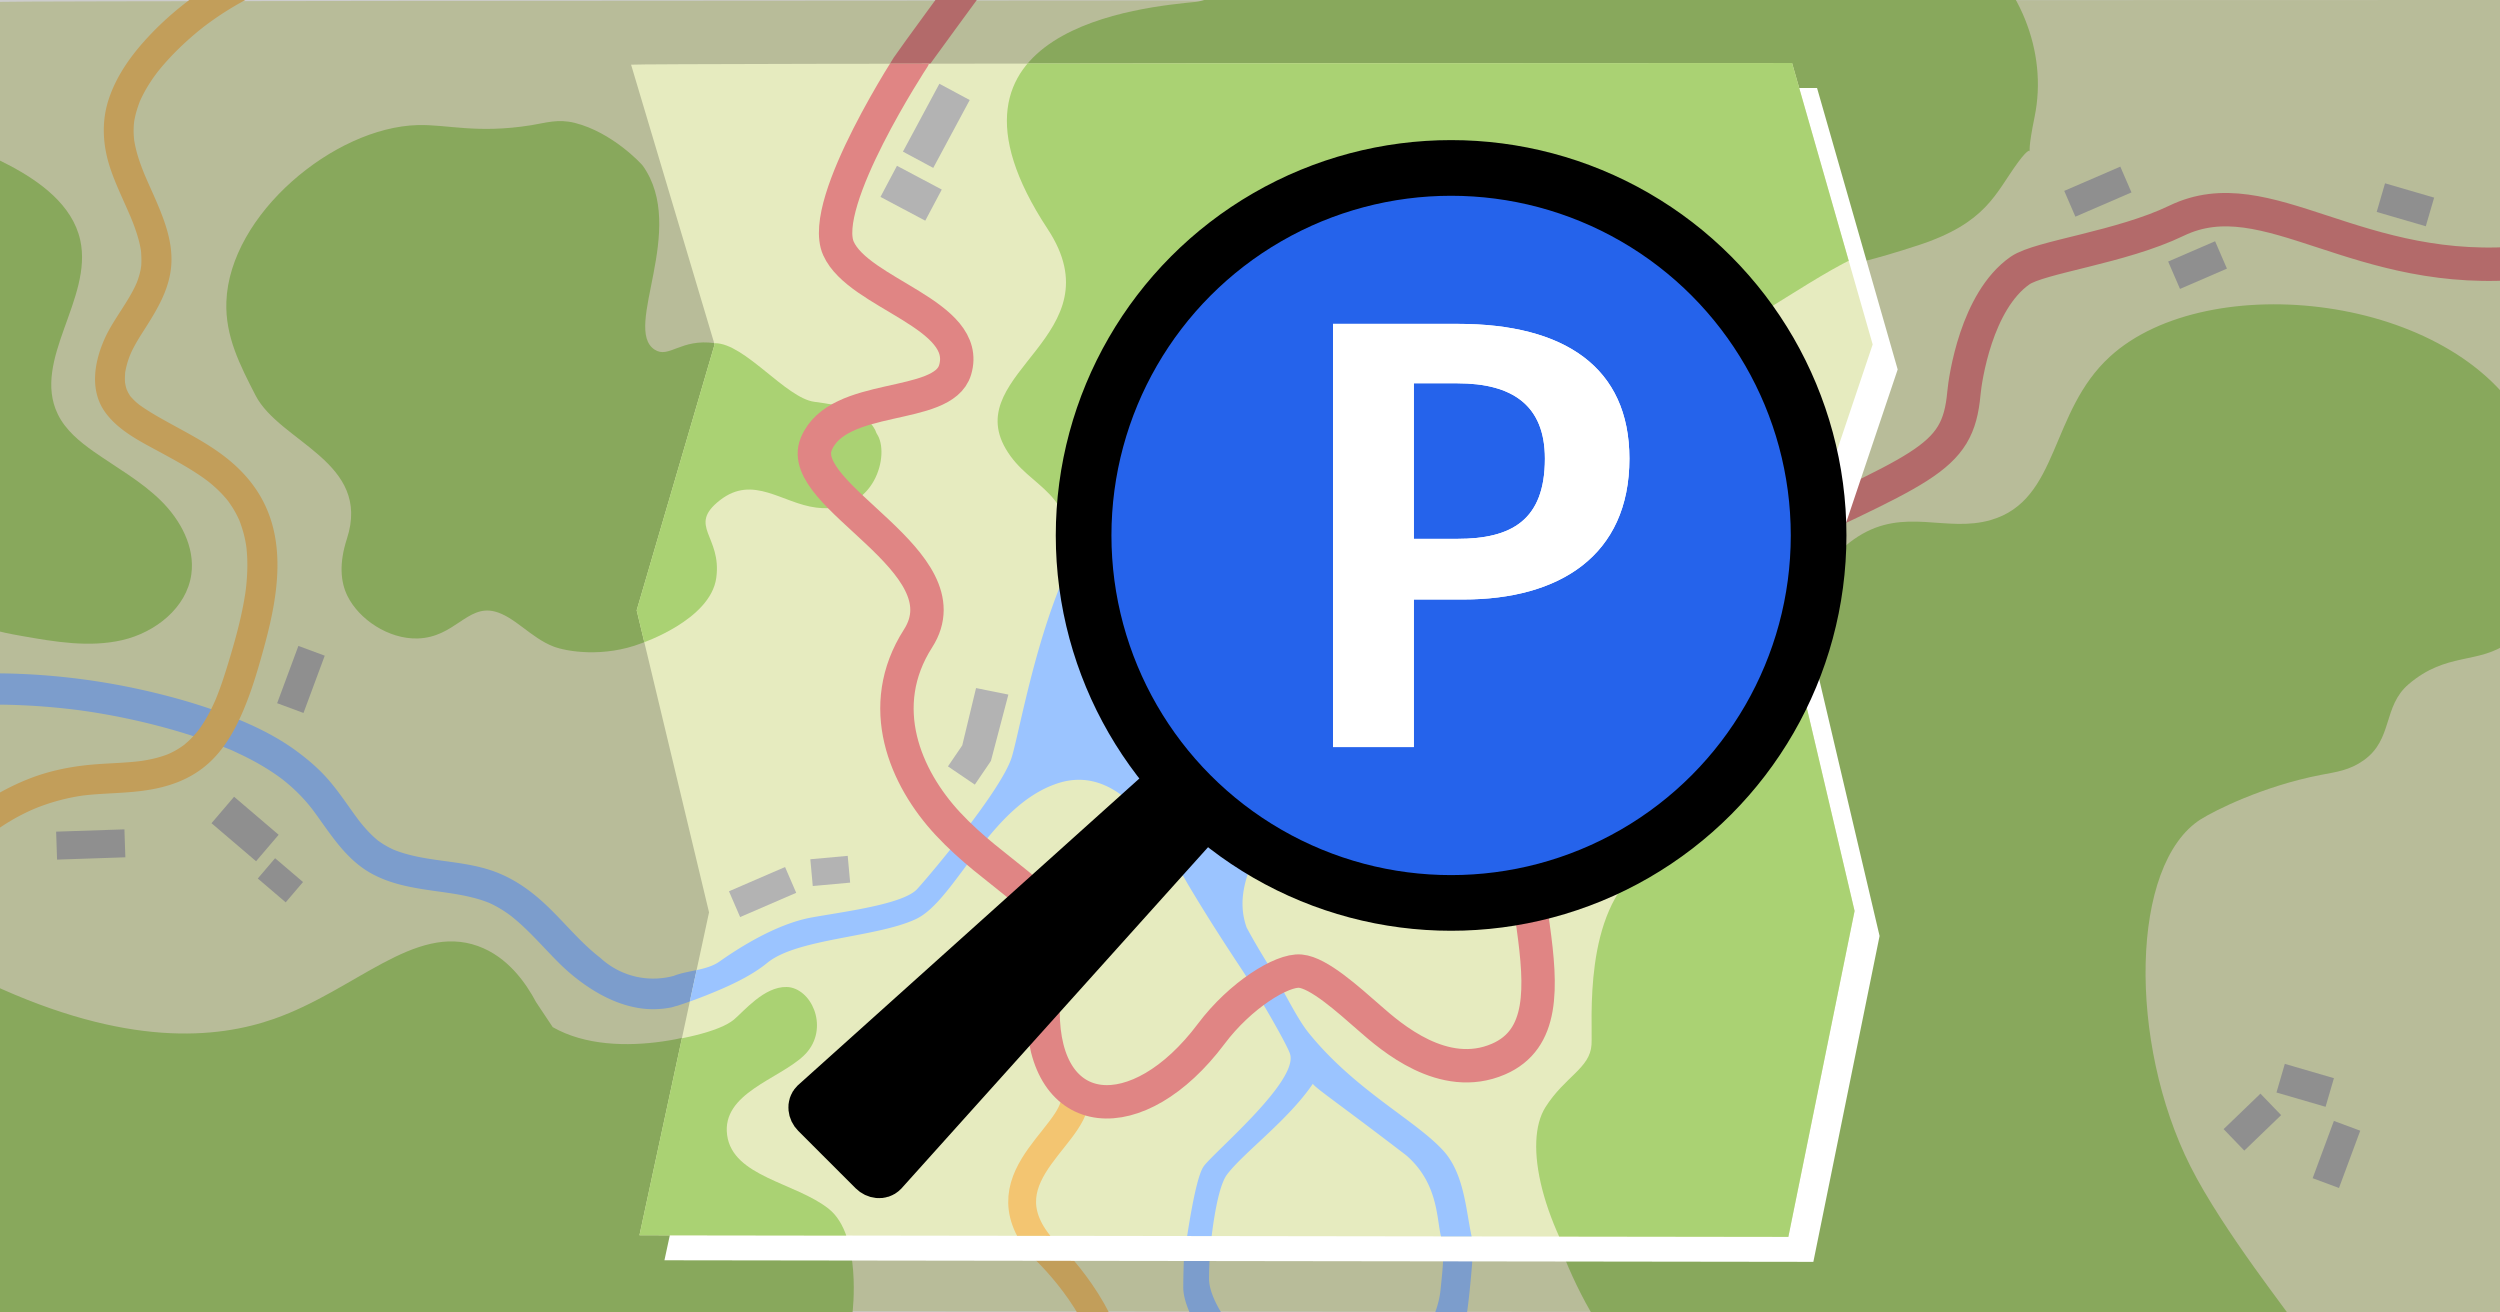 <svg xmlns="http://www.w3.org/2000/svg" viewBox="0 0 1200 630">
  <defs>
    <clipPath id="clippath">
      <path d="M0 0h1200v630H0z" class="cls-4"/>
    </clipPath>
    <clipPath id="clippath-1">
      <path d="m302.92 31.05 40.09 134.29-37.41 127.61 34.74 144.98-33.41 155 551.48.76 31.79-156.43-34.07-144.86 42.76-127.06-38.7-135.09s-555.26.13-557.26.8Z" class="cls-4"/>
    </clipPath>
    <clipPath id="clippath-2">
      <path d="m302.92 31.05 40.09 134.29-37.41 127.61 34.74 144.98-33.41 155 551.48.76 31.79-156.43-34.07-144.86s2-20.16 15.37-55.57l27.39-71.49-38.7-135.09s-555.26.13-557.26.8Z" class="cls-4"/>
    </clipPath>
    <filter id="drop-shadow-1" filterUnits="userSpaceOnUse">
      <feOffset dx="12" dy="12"/>
      <feGaussianBlur result="blur" stdDeviation="3.6"/>
      <feFlood flood-color="#000" flood-opacity=".4"/>
      <feComposite in2="blur" operator="in"/>
      <feComposite in="SourceGraphic"/>
    </filter>
    <style>
      .cls-2,.cls-3,.cls-4,.cls-6,.cls-7,.cls-9{stroke-width:0}.cls-2{fill:#9bc4ff}.cls-3{fill:#b3b3b3}.cls-12,.cls-4{fill:none}.cls-12{stroke:#e08584;stroke-linecap:round;stroke-linejoin:round;stroke-width:16.03px}.cls-6{fill:#aad273}.cls-7{fill:#e6ebbf}.cls-9{fill:#fff}
    </style>
  </defs>
  <g style="isolation:isolate">
    <g id="background">
      <path id="green_background" d="M0 .89v628.26l1200 .85V0S4.36.14 0 .89Z" class="cls-7"/>
      <g style="clip-path:url(#clippath)">
        <path d="M420.05 206.3c-4.29-7.75-10.98-11.06-29.16-13.43-23.8-3.1-24.35-24.76-47.69-28.14-16.57-2.4-22.1 7.63-29.03 3.06-15.5-10.22 16.05-57.69-5.6-88.21-.66-.93-14.66-16.08-32.7-20.6-8.12-2.03-13.98.02-20.93 1.13-26.22 4.19-40.22-.47-54.5-.07-40.12 1.12-90.27 42.89-91.78 84.8-.6 16.56 6.5 30.37 13.97 44.89 11.63 22.63 55.87 31.92 43.9 68.84-3.83 11.82-3.06 20.68.18 27.35 5.52 11.35 19.79 20.93 33.74 20.54 17.76-.5 23.78-16.19 36.91-12.97 9.47 2.32 17.45 12.61 28.2 16.79 6.48 2.53 24.34 5.43 42.36-1.53 4.17-1.61 33.07-11.06 35.9-31.32 2.83-20.25-14.15-24.87 1.78-37.33 15.93-12.45 29.8 1.5 46.21 3.55 5.34.67 12.62.72 19.11-3.66 10.48-7.07 14.65-23.76 9.14-33.7ZM941.88-30c-35.33-3.6-290.45-42.87-325.42 4.99C605.09-9.45 580.43.27 573.98.91c-23.7 2.37-135.08 11.85-71.1 109.01 33.64 51.09-41.47 68.73-20.14 105.46 11.78 20.29 34.36 18.96 30.65 57.93 8.21 33.98 151.44-23.85 168.84-22.39l58.08-63.38 40.88 7.11 42.66-62.21 59.58-5.22c3.7.23 15.34-2.3 37.31-9.49 32.92-10.77 36.91-24.82 47.89-39.78 10.97-14.96 1.78 8.31 7.98-21.89 6.44-31.36-7.16-64.8-34.71-86.06Zm114.52 423.25c6.34-4.03 29.59-15.86 57.53-21.28 7.52-1.46 13.78-2.14 20.67-7.05 14.17-10.07 9-25.8 21.56-36.52 18.22-15.54 33.51-9.45 47.89-19.95 24.01-17.53 26.64-70.41 8.31-104.09-34.49-63.36-152.61-76.05-199.52-33.25-29.25 26.68-24.16 68.85-57.2 78.48-21.47 6.26-41.41-6.36-63.85 7.98-9.83 6.28-15.64 14.87-18.96 20.95-13.65 38.57-8.85 58.24-46.41 97.89 0 0-43.41 39.32-38.41 39.82-28.44 21.33-23.47 74.52-24.1 85.17-.67 11.36-12.78 15.28-22.12 30.06-10.67 16.89 2.95 73.64 31.68 113.72l357.74 9.44-30.92-20.95s.03.02.05 0c.63-.4-33.23-42.64-48.94-73.84-29.99-59.58-28.96-145.01 4.99-166.6Z" class="cls-6"/>
        <path d="M758.96 251.68c-3.21-20.67-17.1-52.88-53.84-58.81s-126.79 3.55-173.85 50.86c-28.69 28.83-40.82 104.03-45.62 119.68s-38.7 55.96-45.38 63.31c-6.68 7.35-35.22 10.87-50.64 13.66-18.26 3.31-37.57 16.44-44.29 21.17-.4.28-.81.54-1.23.78-.13.08-.27.14-.4.22-.3.16-.59.32-.9.47-.15.07-.32.14-.47.21-.3.13-.59.27-.9.39-.16.06-.32.12-.47.18-.32.12-.64.24-.97.35-.14.05-.28.09-.43.14-.36.12-.72.23-1.08.33l-.32.09c-.43.12-.86.24-1.29.35-.03 0-.06.01-.09.02-4.59 1.14-9.47 1.76-13.43 3.35-3.35.9-10.8 2.41-19.71-.04-7.9-2.17-13.12-6.41-15.61-8.72.01.02.02.03.03.05-.01-.02-.04-.04-.06-.07-.06-.04-.11-.08-.17-.12-.09-.06-.15-.12-.2-.17-.08-.05-.15-.1-.2-.14-.56-.45-1.12-.91-1.68-1.37-1.18-.99-2.33-2-3.46-3.04-8.75-8.05-16.16-17.48-25.4-25.01-5.35-4.36-10.92-7.93-17.3-10.58-5.26-2.19-10.81-3.51-16.41-4.47-11.23-1.93-22.91-2.49-33.63-6.65-.15-.06-.25-.1-.34-.13-.6-.27-1.2-.55-1.78-.84-1.36-.68-2.69-1.43-3.97-2.26-.58-.37-1.14-.77-1.71-1.17-.06-.04-.13-.08-.2-.12-.11-.1-.23-.2-.33-.28a47.45 47.45 0 0 1-3.24-2.94c-2.02-2.01-3.86-4.17-5.63-6.4-.04-.04-.08-.09-.12-.14-.1-.14-.2-.28-.29-.41-.42-.56-.83-1.12-1.24-1.68-.88-1.2-1.74-2.41-2.6-3.62-3.61-5.09-7.22-10.23-11.41-14.88-4.27-4.73-9.13-8.85-14.25-12.63-9.98-7.37-21.27-12.72-32.8-17.18-12.16-4.71-24.76-8.38-37.45-11.37-27.1-6.39-55.11-9.4-82.95-8.77-3.43.08-6.85.21-10.27.4-3.91.21-7.69 3.3-7.5 7.5.17 3.88 3.3 7.73 7.5 7.5 13.69-.74 27.42-.61 41.09.4 3.52.26 7.04.58 10.55.95 1.55.17 3.1.34 4.64.53.82.1 1.65.2 2.47.31.08.01.3.04.5.07.32.04.79.11.9.12 6.79.95 13.54 2.12 20.26 3.51 13.15 2.71 26.17 6.21 38.86 10.61a205.012 205.012 0 0 1 10.7 4.02c.47.19 2.55.95.72.29 1.44.51 2.84 1.24 4.23 1.88 5.4 2.49 10.67 5.3 15.67 8.53 1.13.73 2.24 1.48 3.34 2.25.59.41 1.17.83 1.74 1.25.29.21.57.43.86.64.06.04.1.08.15.11.01 0 .02.01.03.02 2.3 1.84 4.54 3.75 6.65 5.81 2.12 2.05 4.12 4.22 6 6.49.44.54.88 1.08 1.31 1.63.04.04.08.09.12.15.1.14.2.28.3.41.89 1.19 1.77 2.39 2.63 3.6 7.17 10.02 14.15 20.54 25.13 26.77 10.4 5.9 22.23 7.43 33.86 9.06 5.66.8 11.34 1.66 16.86 3.19a61.548 61.548 0 0 1 5.86 1.94c.05.02.13.05.22.09.23.1.5.22.59.26 2.67 1.23 5.23 2.71 7.66 4.36a54.299 54.299 0 0 1 2.49 1.79c1.13.92 2.26 1.84 3.35 2.8 2.23 1.96 4.37 4.02 6.47 6.13 4.2 4.23 8.2 8.65 12.41 12.88 2.28 2.29 14.93 15.2 31.5 20.52 6.17 1.98 10.88 2.27 12.73 2.34 4.4.16 8.04-.35 10.55-.86.75-.21 1.56-.45 2.42-.71l.05.03c1.33-.43 2.87-.94 4.55-1.53 4.67-1.6 10.27-3.75 16.49-6.42 7.52-3.23 14.87-7.02 20.63-11.36.61-.45 1.21-.91 1.76-1.36 14.33-11.79 52.42-12.15 71.38-21.04s35.34-54.48 68.08-65.17c32.74-10.69 53.03 32.62 63.13 49.58 9.33 15.66 18.18 29.19 25.11 39.66 7.08 10.69 21.37 35.24 23.2 40.52 4.54 13.11-37.07 47.75-41.47 54.2-.13.2-.27.42-.4.66-.05.09-.09.19-.14.28-.09.17-.17.33-.26.52-.05.12-.11.25-.16.37-.08.18-.16.35-.23.54-.06.15-.12.3-.18.46-.07.19-.15.38-.22.58-.06.17-.12.35-.18.52-.07.2-.14.4-.21.61-.06.19-.12.39-.19.59-.07.21-.13.43-.2.65-.06.21-.12.42-.19.64-.07.23-.13.45-.2.69-.06.22-.12.45-.19.68-.06.24-.13.47-.19.72-.06.24-.13.49-.19.74-.06.24-.12.48-.18.73-.06.26-.13.52-.19.79-.06.25-.12.5-.17.75-.06.27-.13.55-.19.83-.06.25-.11.5-.17.76-.06.29-.13.58-.19.87-.05.25-.11.5-.16.76-.06.3-.13.61-.19.92l-.15.73c-.06.32-.13.64-.19.97-.05.24-.09.47-.14.71-.07.34-.13.68-.2 1.02l-.12.66c-.07.36-.13.72-.2 1.08-.03.18-.07.37-.1.55-.07.4-.15.81-.22 1.21 0 .04-.01.08-.02.13-.39 2.21-.77 4.42-1.11 6.55 0 .02 0 .04-.01.06-.08.48-.15.96-.23 1.43-.01.08-.02.15-.04.23-.07.47-.15.93-.22 1.39l-.03.19c-.07.47-.14.93-.21 1.38 0 .05-.02.1-.02.15-.75 4.91-1.31 8.93-1.62 10.82l.14-.04c-.1 2.32-.27 7.62-.29 13.09-.04 13.73 17.53 35.47 17.49 35.71l14.43-5.83s-19.58-20.29-19.55-34.07c.01-6.5.54-13.51.58-13.94 0-.07.01-.12.02-.19v-.07c.02-.17.03-.35.05-.54 0-.06.01-.12.02-.18.02-.18.04-.38.06-.58 0-.07.01-.14.02-.21.02-.22.05-.46.07-.7 0-.07.01-.13.02-.2.03-.27.06-.56.09-.86 0-.05.01-.09.02-.14.08-.7.16-1.45.26-2.26.01-.1.02-.2.04-.3.04-.3.07-.6.11-.91l.06-.45c.03-.27.07-.54.1-.82.02-.17.04-.34.07-.51.04-.28.08-.57.11-.86.02-.17.05-.34.07-.51.04-.3.08-.6.13-.9.02-.17.05-.35.07-.52.05-.31.09-.63.14-.95.02-.17.05-.33.08-.5.06-.37.11-.75.17-1.12.02-.12.04-.23.05-.35.08-.49.16-.99.24-1.49.02-.1.03-.19.05-.29l.21-1.21.09-.5.18-1c.04-.19.07-.38.11-.57l.18-.93.12-.61c.06-.3.12-.59.18-.88.04-.2.08-.4.13-.6.06-.3.13-.59.2-.89.04-.19.09-.39.13-.58.07-.31.15-.61.22-.92.04-.17.08-.34.12-.5.1-.38.19-.76.29-1.14l.06-.25c.12-.45.25-.9.38-1.33.04-.12.07-.24.11-.36.09-.31.19-.61.28-.91.05-.16.1-.31.15-.46.08-.26.17-.51.26-.76.06-.16.11-.31.17-.47.08-.23.17-.46.26-.68.06-.15.12-.3.18-.44.09-.22.18-.42.27-.63.06-.14.12-.28.18-.41.09-.2.19-.39.28-.58l.18-.36c.11-.2.21-.39.32-.57a10.602 10.602 0 0 1 .66-1.01c7.79-10.38 29.48-26.22 41.18-43.55 1.93 2.52 12.44 9.48 44.9 34.36 7.34 6.38 11.16 14.24 13.3 21.35 2.08 7.42 2.3 14.1 3.53 18.19.01.04.02.09.04.13 1.56 4.86.9 12.24-.44 25.01-1.51 14.38-11.18 26.06-11.1 26.26l20.64 4.07c-.06-.2 2.56-12.39 4.22-27.93 1.07-10.04 2.05-20.63 1.62-25.75h.16c-.09-.33-.19-.67-.27-1.02-.45-3.04-1.75-15.59-5.67-27.12-1.77-5.66-4.29-11.07-8.26-15.43-13.36-14.7-42.21-28.86-64.6-56.49-6.15-7.59-12.57-21.67-20.17-33.99-1.56-2.53-5.91-9.62-9.68-16.7-9.97-28.33 21.57-51.44 19.8-83.43-1.77-31.86-9.07-66.34 17.65-71.69s43.65 25.11 70.38 33.8c26.72 8.69 57.46-42.09 52.78-72.16Z" class="cls-2"/>
        <path d="M397.8 580.24c-16.03-12.69-46.1-15.37-48.77-35.41s24.72-26.72 36.75-38.08c12.03-11.36 5.35-30.07-6.01-32.74-.71-.17-1.45-.23-2.17-.25-10.77-.28-20.5 11.62-25.3 15.64-6.41 5.37-55.88 21.39-86.99 3.63-2.66-4-5.32-7.99-7.98-11.99-4.8-9-13.45-21.73-27.93-26.94-30.42-10.94-58.89 21.25-97.77 34.92-27.48 9.66-70.77 13.79-136.67-16.96v167.43h270.36v-.06l143.86-9.09s4.68-37.41-11.36-50.11ZM-38.84 50.92c10.71 13.49 27.52 20.21 42.8 28.18s30.83 19.32 34.55 36.14c6.21 28.05-23.25 57.6-10.81 83.49 3.68 7.65 10.51 13.28 17.46 18.15 10.84 7.6 22.59 14.11 32.03 23.4 9.44 9.29 16.46 22.26 14.65 35.38-2.22 16.08-17.31 27.94-33.13 31.59s-32.32.84-48.31-1.99c-10.54-1.86-21.7-4.03-29.57-11.29-6.91-6.38-10.16-15.71-12.64-24.78-6.39-23.37-9.26-47.54-12.11-71.61-4.14-34.96-8.28-69.92-12.43-104.88-2.15-18.15-2.25-40.66 13.6-49.74 1.78 1.26 3.55 2.52 5.33 3.78" class="cls-6"/>
        <path id="orange_street" d="M515.43 523.2c6.82 19.79-44.17 39.55-16.52 74.12.29.36 25.76 22.73 33.94 52.06" style="stroke:#f3c571;stroke-width:13.36px;fill:none"/>
        <g id="g271">
          <g id="use269">
            <path id="AZ" d="M467.01-11.03s-29.62 40.37-31.22 42.92c-9.49 15.09-41.68 68.63-33.32 87.35 9.78 21.89 63.99 31.67 55.99 58.33-5.88 19.6-56.28 10.4-66.65 35.55s72.56 56.3 48.88 93.31c-20.92 32.69-6.15 66.93 14.22 88.87 23.11 24.88 49.4 34.74 51.09 54.1-4.23 9.59-4.74 22.22-5.33 35.84 0 54.21 45.52 57.94 80.75 10.97 13.89-18.52 33.96-30.89 42.78-30.07 8.42.78 22.66 13.33 33.33 22.66 10.07 8.82 35.33 30.98 61.76 19.55 43.84-18.96-.57-97.76 16.27-154.34 11.44-38.46 53.56-65.15 97.29-86.62 90.87-43.75 106.84-45.74 109.83-78.66.63-6.94 5.99-44.23 26.94-58.86 9.35-6.53 48.66-11.14 75.15-23.94 43.72-21.12 86.82 28.46 168.93 19.9 25.82-2.69 46.33-12.16 59.86-19.95" class="cls-12"/>
          </g>
        </g>
        <path d="M190.78-31.35c-44.43-1.78-89.5 16.61-119.79 49.21-8.06 8.67-15.13 18.54-18.84 29.88-3.54 10.79-2.82 22.14.71 32.82 1.67 5.07 3.82 9.97 5.99 14.84.96 2.17 1.94 4.33 2.89 6.5.26.59.51 1.18.77 1.77.85 1.95-.53-1.32.27.64.56 1.37 1.11 2.75 1.62 4.14.79 2.15 1.51 4.32 2.11 6.53.27.99.51 1.98.72 2.99.12.6.24 1.2.34 1.8.07.4.13.8.19 1.2-.12-.91-.14-.94-.04-.1.14 2.25.25 4.45.06 6.7-.02.27-.35 2.27-.04.55-.12.68-.24 1.35-.39 2.03-.31 1.39-.71 2.76-1.18 4.1-.23.67-.48 1.34-.75 1.99.53-1.29-.41.85-.42.89-.61 1.3-1.28 2.57-1.98 3.82-1.41 2.53-2.96 4.99-4.52 7.43-2.96 4.62-6.03 9.21-8.28 14.23-4.97 11.13-7.34 24.83.36 35.4 6.7 9.19 17.86 14.42 27.61 19.76 4.64 2.54 9.29 5.08 13.79 7.88 2.03 1.26 4.03 2.58 5.97 3.97.53.38 1.05.76 1.57 1.15 1.11.83.3.23.08.05 1.17.93 2.33 1.89 3.44 2.89a58.51 58.51 0 0 1 4.96 5c.42.48.83.98 1.24 1.48 1.35 1.61-.75-1.14.45.59.76 1.1 1.53 2.19 2.23 3.34s1.36 2.35 1.97 3.56c.3.6.58 1.21.87 1.82.92 1.96-.43-1.29.31.74.91 2.51 1.73 5.02 2.32 7.62.27 1.19.5 2.39.7 3.6.06.35.26 1.82.08.4.09.67.16 1.33.22 2 .26 2.7.36 5.42.34 8.14-.03 2.77-.19 5.54-.45 8.29-.11 1.16-.24 2.32-.39 3.48.19-1.53-.11.77-.13.88-.14.93-.29 1.86-.45 2.8-1.85 10.81-4.86 21.4-8.07 31.88-1.45 4.72-2.97 9.43-4.77 14.03-.23.6-.48 1.2-.71 1.8-.78 1.98.59-1.29-.27.65-.43.98-.86 1.95-1.32 2.92-1.13 2.38-2.35 4.72-3.72 6.98-.59.98-1.21 1.94-1.85 2.89-.35.51-.71 1.02-1.07 1.52-.12.17-1.4 1.76-.37.51-1.56 1.9-3.2 3.72-5.02 5.38-.45.41-.93.8-1.39 1.21-1.49 1.34 1.16-.77-.48.4-.85.6-1.69 1.2-2.58 1.75-1.17.73-2.38 1.39-3.61 1.99-.04.02-2.17.97-.88.43-.65.27-1.32.52-1.99.75-2.68.95-5.44 1.65-8.22 2.18-1.17.22-2.35.42-3.53.59 1.48-.21-.88.1-.95.11-.96.11-1.92.21-2.89.29-5.59.51-11.2.69-16.8 1.09-11.36.81-22.51 2.89-33.12 7.1-10.85 4.3-20.78 10.12-29.8 17.54a97.837 97.837 0 0 0-11.37 11.02c-2.49 2.82-2.99 7.44 0 10.18 2.72 2.5 7.52 3.02 10.18 0a98.37 98.37 0 0 1 11.91-11.45c-.12.1 1.65-1.31.89-.72s1.04-.78.92-.69c1.11-.82 2.23-1.62 3.37-2.4 2.28-1.55 4.62-3.01 7.02-4.37 2.2-1.25 4.45-2.41 6.74-3.48.62-.29 1.25-.58 1.88-.86.08-.03 2.17-.92.81-.36a97.844 97.844 0 0 1 23.19-6.4c2.25-.34-1.49.13.85-.11.72-.07 1.44-.16 2.16-.23 2.91-.29 5.82-.47 8.74-.64 5.59-.32 11.18-.58 16.74-1.28 12.03-1.51 23.27-5.16 32.38-13.46 7.76-7.07 12.84-16.43 16.83-26s6.88-19.54 9.6-29.48c5.73-20.9 10.24-44.73 1.69-65.52-4.47-10.87-11.86-19.41-21.15-26.46-8.06-6.11-17.09-10.75-25.92-15.63-4.67-2.59-9.39-5.2-13.76-8.28-.39-.27-.77-.55-1.15-.83 1.08.82-.72-.61-.74-.64-1.06-.92-2.04-1.91-2.97-2.97-1.32-1.51.43.98-.54-.78-.22-.4-.49-.79-.71-1.19-.07-.12-.95-2.13-.41-.73-.32-.83-.58-1.68-.78-2.55-.04-.19-.4-2.33-.2-.7-.05-.44-.09-.89-.11-1.33-.08-1.36 0-2.7.08-4.05.13-2.15-.34 1.31.11-.81.15-.68.27-1.37.43-2.05.33-1.37.73-2.73 1.2-4.06.23-.67.49-1.34.75-2-.51 1.29.38-.85.4-.89.49-1.07 1.02-2.12 1.58-3.15 1.36-2.53 2.9-4.95 4.44-7.37 6.4-10.03 12.69-20.14 13.29-32.37.52-10.7-3.4-20.89-7.57-30.52-.94-2.17-1.91-4.33-2.88-6.49-.44-.99-.88-1.97-1.31-2.96-.26-.59-.51-1.19-.77-1.78-.33-.77-.34-.79-.03-.06-.17-.4-.33-.79-.49-1.19-1.83-4.5-3.46-9.11-4.42-13.88-.12-.61-.22-1.23-.34-1.84-.38-2.02.09 1.49-.08-.56-.09-1.04-.18-2.08-.22-3.12-.04-1.35-.01-2.71.09-4.06 0-.12.25-2.41.05-.86.11-.8.26-1.6.42-2.39.54-2.62 1.35-5.14 2.28-7.65.77-2.08-.32.67.22-.54.24-.53.48-1.07.74-1.59.72-1.49 1.49-2.94 2.32-4.36 1.32-2.26 2.76-4.44 4.3-6.55 0 0 1.41-1.88.6-.83.44-.57.89-1.12 1.34-1.68.9-1.1 1.83-2.19 2.77-3.26 3.53-3.98 7.31-7.74 11.28-11.28 2.06-1.84 4.17-3.62 6.34-5.34.36-.29.72-.57 1.09-.86-1.11.87.69-.52.74-.55 1.29-.97 2.59-1.91 3.91-2.84 4.34-3.04 8.84-5.85 13.48-8.41 9.93-5.5 17.88-8.82 28.83-12.06 5.08-1.5 10.24-2.74 15.45-3.7 1.13-.21 2.27-.4 3.4-.59.68-.11 1.37-.21 2.05-.31 2.25-.35-1.44.16.82-.12 2.74-.34 5.49-.62 8.25-.81 5.29-.37 10.59-.43 15.88-.22 3.77.15 7.37-3.42 7.2-7.2-.18-4.03-3.16-7.04-7.2-7.2Z" style="fill:#f3c571;stroke-width:0"/>
      </g>
      <g id="houses_background">
        <path d="m1017.751 79.978 5.355 12.382-26.92 11.643-5.355-12.381zm102.514 458.062 12.648 4.691-10.2 27.5-12.647-4.692zm-57.018-422.248 5.685 13.143-22.532 9.747-5.685-13.144zm21.764 409.155 9.933 10.315-17.683 17.03-9.933-10.315zm83.376-430.091-4.007 13.747-23.57-6.87 4.008-13.747zm-48.104 422.666-4.008 13.748-23.569-6.87 4.007-13.748zM143.23 310.036l12.649 4.69-10.2 27.5-12.648-4.691zm-83.509 88.052.452 13.422-32.781 1.105-.452-13.423zm74.031 2.602-10.841 12.703-21.39-18.255 10.842-12.702zm11.699 22.686-8.316 9.744-13.402-11.439 8.316-9.743z" class="cls-3"/>
        <path id="houses" d="m376.826 416.167 5.355 12.382-26.92 11.643-5.355-12.381zM422.624 94.52l7.923-14.939 21.503 11.405-7.923 14.939zm-15.721 316.285 1.17 12.857-17.946 1.633-1.17-12.856zM450.906 40.2l14.553 7.817-17.497 32.578-14.554-7.817zM468.5 330.27l15.52 3.13-8.38 31.85-7.73 11.37-12.89-8.75 6.86-10.09 6.62-27.51z" class="cls-3"/>
      </g>
      <path d="M0 0h1200v630H0z" style="fill:#000;mix-blend-mode:multiply;opacity:.2;stroke-width:0"/>
    </g>
    <g id="Logo">
      <g id="landscape">
        <path d="m302.92 31.05 40.09 134.29-37.41 127.61 34.74 144.98-33.41 155 551.48.76 31.79-156.43-34.07-144.86 42.76-127.06-38.7-135.09s-555.26.13-557.26.8Z" style="fill:#fff;filter:url(#drop-shadow-1);stroke-width:0"/>
        <path id="green_background-2" d="m302.92 31.05 40.09 134.29-37.41 127.61 34.74 144.98-33.41 155 551.48.76 31.79-156.43-34.07-144.86 42.76-127.06-38.7-135.09s-555.26.13-557.26.8Z" class="cls-7"/>
        <g style="clip-path:url(#clippath-1)">
          <path d="M397.8 580.24c-16.03-12.69-46.1-15.37-48.78-35.41-2.67-20.04 24.72-26.72 36.75-38.08s5.34-30.07-6.01-32.74c-.71-.17-1.45-.23-2.17-.25-10.77-.28-20.5 11.62-25.3 15.64-6.82 5.71-26.07 10.37-51.84 12.74l-32.93 108.84 141.64 19.38s4.68-37.41-11.36-50.11Zm22.25-373.94c-5.21-9.42-15.53-11.65-29.16-13.43-13.63-1.78-33.47-28.14-47.69-28.14-25.83 0-46.81 106.05-46.81 106.05l11.51 37.97s33.07-11.06 35.9-31.32c2.83-20.25-14.15-24.87 1.78-37.33 15.93-12.45 29.8 1.5 46.21 3.55 28.44 3.55 35.53-25.91 29.13-35.36-.41-.6-.54-1.37-.88-2Z" class="cls-6"/>
          <path id="forest" d="M900.52 1.12C849.76-4.06 595.18-1.21 573.97.91c-23.7 2.37-135.08 11.85-71.1 109.01 33.64 51.09-41.47 68.73-20.14 105.46 11.78 20.29 34.36 18.96 30.65 57.93 8.21 33.98 151.44-23.85 168.84-22.39l58.08-63.38 40.88 7.11 42.66-62.21 12.64 22.51c3.7.23 59.66-39.61 63.98-33.18.03.04.05.09.08.13V1.12Zm6.99 170.75c-8.25 18.62-25.62 43.85-29.07 57.84l.08 9.8c6.82 50.38-14.52 97.25-52.08 136.9 0 0-43.41 39.32-38.41 39.82-28.44 21.33-23.47 74.52-24.1 85.17-.67 11.36-12.78 15.28-22.12 30.06-10.67 16.89-2.23 56.19 26.5 96.28l139.82-2.37s-.94-269.25-.61-453.5Z" class="cls-6"/>
          <path d="M758.96 251.68c-3.21-20.67-17.1-52.88-53.84-58.81s-126.79 3.55-173.85 50.86c-28.69 28.83-40.82 104.03-45.62 119.68s-38.7 55.96-45.38 63.31c-6.68 7.35-35.22 10.87-50.64 13.66-18.26 3.31-37.57 16.44-44.29 21.17-6.09 4.3-15.26 4.22-21.91 6.87-3.32.9-10.82 2.45-19.79-.02-7.9-2.17-13.12-6.41-15.61-8.72.01.02.02.03.03.05-.01-.02-.04-.04-.06-.07-.06-.04-.11-.08-.17-.12-.09-.06-.15-.12-.2-.17-.08-.05-.15-.1-.2-.14-.56-.45-1.12-.91-1.68-1.37-1.18-.99-2.33-2-3.46-3.04-8.75-8.05-16.16-17.48-25.4-25.01-5.35-4.36-10.92-7.93-17.3-10.58-5.26-2.19-10.81-3.51-16.41-4.47-11.23-1.93-22.91-2.49-33.63-6.65-.15-.06-.25-.1-.34-.13-.6-.27-1.2-.55-1.78-.84-1.36-.68-2.69-1.43-3.97-2.26-.58-.37-1.14-.77-1.71-1.17-.06-.04-.13-.08-.2-.12-.11-.1-.23-.2-.33-.28a47.45 47.45 0 0 1-3.24-2.94c-2.02-2.01-3.86-4.17-5.63-6.4-.04-.04-.08-.09-.12-.14-.1-.14-.2-.28-.29-.41-.42-.56-.83-1.12-1.24-1.68-.88-1.2-1.74-2.41-2.6-3.62-3.61-5.09-7.22-10.23-11.41-14.88-4.27-4.73-9.13-8.85-14.25-12.63-9.98-7.37-21.27-12.72-32.8-17.18-12.16-4.71-24.76-8.38-37.45-11.37-27.1-6.39-55.11-9.4-82.95-8.77-3.43.08-6.85.21-10.27.4-3.91.21-7.69 3.3-7.5 7.5.17 3.88 3.3 7.73 7.5 7.5 13.69-.74 27.42-.61 41.09.4 3.52.26 7.04.58 10.55.95 1.55.17 3.1.34 4.64.53.82.1 1.65.2 2.47.31.08.01.3.04.5.07.32.04.79.11.9.12 6.79.95 13.54 2.12 20.26 3.51 13.15 2.71 26.17 6.21 38.86 10.61a205.012 205.012 0 0 1 10.7 4.02c.47.19 2.55.95.72.29 1.44.51 2.84 1.24 4.23 1.88 5.4 2.49 10.67 5.3 15.67 8.53 1.13.73 2.24 1.48 3.34 2.25.59.41 1.17.83 1.74 1.25.29.21.57.43.86.64.06.04.1.08.15.11.01 0 .02.01.03.02 2.3 1.84 4.54 3.75 6.65 5.81 2.12 2.05 4.12 4.22 6 6.49.44.54.88 1.08 1.31 1.63.04.04.08.09.12.15.1.14.2.28.3.41.89 1.19 1.77 2.39 2.63 3.6 7.17 10.02 14.15 20.54 25.13 26.77 10.4 5.9 22.23 7.43 33.86 9.06 5.66.8 11.34 1.66 16.86 3.19a61.548 61.548 0 0 1 5.86 1.94c.05.02.13.05.22.09.23.1.5.22.59.26 2.67 1.23 5.23 2.71 7.66 4.36a54.299 54.299 0 0 1 2.49 1.79c1.13.92 2.26 1.84 3.35 2.8 2.23 1.96 4.37 4.02 6.47 6.13 4.2 4.23 8.2 8.65 12.41 12.88 2.28 2.29 14.93 15.2 31.5 20.52 6.17 1.98 10.88 2.27 12.73 2.34 4.4.16 8.04-.35 10.55-.86 5.52-1.53 13.75-4.44 23.51-8.63 8.3-3.56 16.42-7.81 22.39-12.72 14.33-11.79 52.42-12.15 71.38-21.04s35.34-54.48 68.08-65.17c32.74-10.69 53.03 32.62 63.13 49.58 9.33 15.66 18.18 29.19 25.11 39.66 7.08 10.69 21.37 35.24 23.2 40.52 4.54 13.11-37.07 47.75-41.47 54.2-4.4 6.45-8.55 38.37-9.59 44.9l12.7-4.02s2.42-29.4 8.15-37.03c7.79-10.38 29.48-26.22 41.18-43.55 1.93 2.52 12.44 9.48 44.9 34.36 16.87 14.66 14.2 33.77 17.31 40.88l14.66.44c-3.26-11.54-3.24-31.52-14.2-43.57-13.36-14.7-42.21-28.86-64.6-56.49-6.15-7.59-12.57-21.67-20.17-33.99-1.56-2.53-5.91-9.62-9.68-16.7-9.97-28.33 21.57-51.44 19.8-83.43-1.77-31.86-9.07-66.34 17.65-71.69s43.65 25.11 70.38 33.8c26.72 8.69 57.46-42.09 52.78-72.16ZM307.34 468.45s.08.01.1.02c-.03 0-.07-.01-.1-.02Z" class="cls-2"/>
          <path d="M288 459.66s.02.01.03.02c-.4-.63-.7-.61-.4-.31.14.09.28.19.37.29Z" class="cls-2"/>
        </g>
        <g id="red_street" style="clip-path:url(#clippath-2)">
          <path id="orange_street-2" d="M515.43 523.2c6.89 20-45.25 39.96-15.62 75.21" style="stroke-width:13.36px;stroke:#f3c571;fill:none"/>
          <g id="g271-2">
            <g id="use269-2">
              <path id="AZ-2" d="M438.34 27.89s-45.65 69.46-35.88 91.36c9.78 21.89 63.99 31.67 55.99 58.33-5.88 19.6-56.28 10.4-66.65 35.55-10.37 25.15 72.56 56.3 48.88 93.31-20.92 32.69-6.15 66.93 14.22 88.87 23.11 24.88 49.4 34.74 51.09 54.1-4.23 9.59-4.74 22.22-5.33 35.84 0 54.21 45.52 57.94 80.75 10.97 13.89-18.52 33.96-30.89 42.78-30.07s22.66 13.33 33.33 22.66c10.07 8.82 35.33 30.98 61.76 19.55 43.84-18.96-4.86-99.22 16.27-154.34 27.25-71.1 97.16-75.84 130.34-119.68" class="cls-12"/>
            </g>
          </g>
        </g>
        <path id="houses-2" d="m376.826 416.167 5.355 12.382-26.92 11.643-5.355-12.381zM422.624 94.52l7.923-14.939 21.503 11.405-7.923 14.939zm-15.721 316.285 1.17 12.857-17.946 1.633-1.17-12.856zM450.906 40.2l14.553 7.817-17.497 32.578-14.554-7.817zM468.5 330.27l15.52 3.13-8.38 31.85-7.73 11.37-12.89-8.75 6.86-10.09 6.62-27.51z" class="cls-3"/>
      </g>
      <g id="Parkraum">
        <circle id="Lupe_Glas_dunkel" cx="696.53" cy="257.01" r="176.4" style="stroke-width:0;fill:#2563eb"/>
        <path id="P_in_Pfaden" d="M782.12 220.14c0 46.74-33.81 67.61-79.67 67.61h-23.81v70.85h-38.8V155.47h59.97c51.15 0 82.31 20.87 82.31 64.67Zm-40.57 0c0-25.58-15.58-36.16-42.04-36.16h-20.87v74.67h20.87c25.87 0 42.04-8.82 42.04-38.51Z" class="cls-9"/>
        <path d="M782.12 220.14c0 46.74-33.81 67.61-79.67 67.61h-23.81v70.85h-38.8V155.46h59.97c51.15 0 82.31 20.87 82.31 64.67Zm-40.57 0c0-25.58-15.58-36.16-42.04-36.16h-20.87v74.67h20.87c25.87 0 42.04-8.82 42.04-38.51Z" class="cls-9"/>
      </g>
    </g>
    <g id="magnifying_glass">
      <path d="m302.92 31.05 40.09 134.29-37.41 127.61 34.74 144.98-33.41 155 551.48.76 31.79-156.43-34.07-144.86 42.76-127.06-38.7-135.09s-555.26.13-557.26.8Z" class="cls-4"/>
      <path d="m418.46 562.58-27.5-27.5c-1.81-1.81-2.06-4.53-.55-6.03l167.77-150.73c1.51-1.51 4.22-1.26 6.03.55l10.46 10.46c1.81 1.81 2.06 4.53.55 6.03L424.49 563.13c-1.51 1.51-4.22 1.26-6.03-.55Z" style="stroke:#000;stroke-miterlimit:10;stroke-width:22px;fill:#000"/>
      <circle cx="696.53" cy="257.01" r="176.4" style="stroke-width:26.72px;stroke:#000;stroke-miterlimit:10;fill:none"/>
    </g>
  </g>
</svg>
